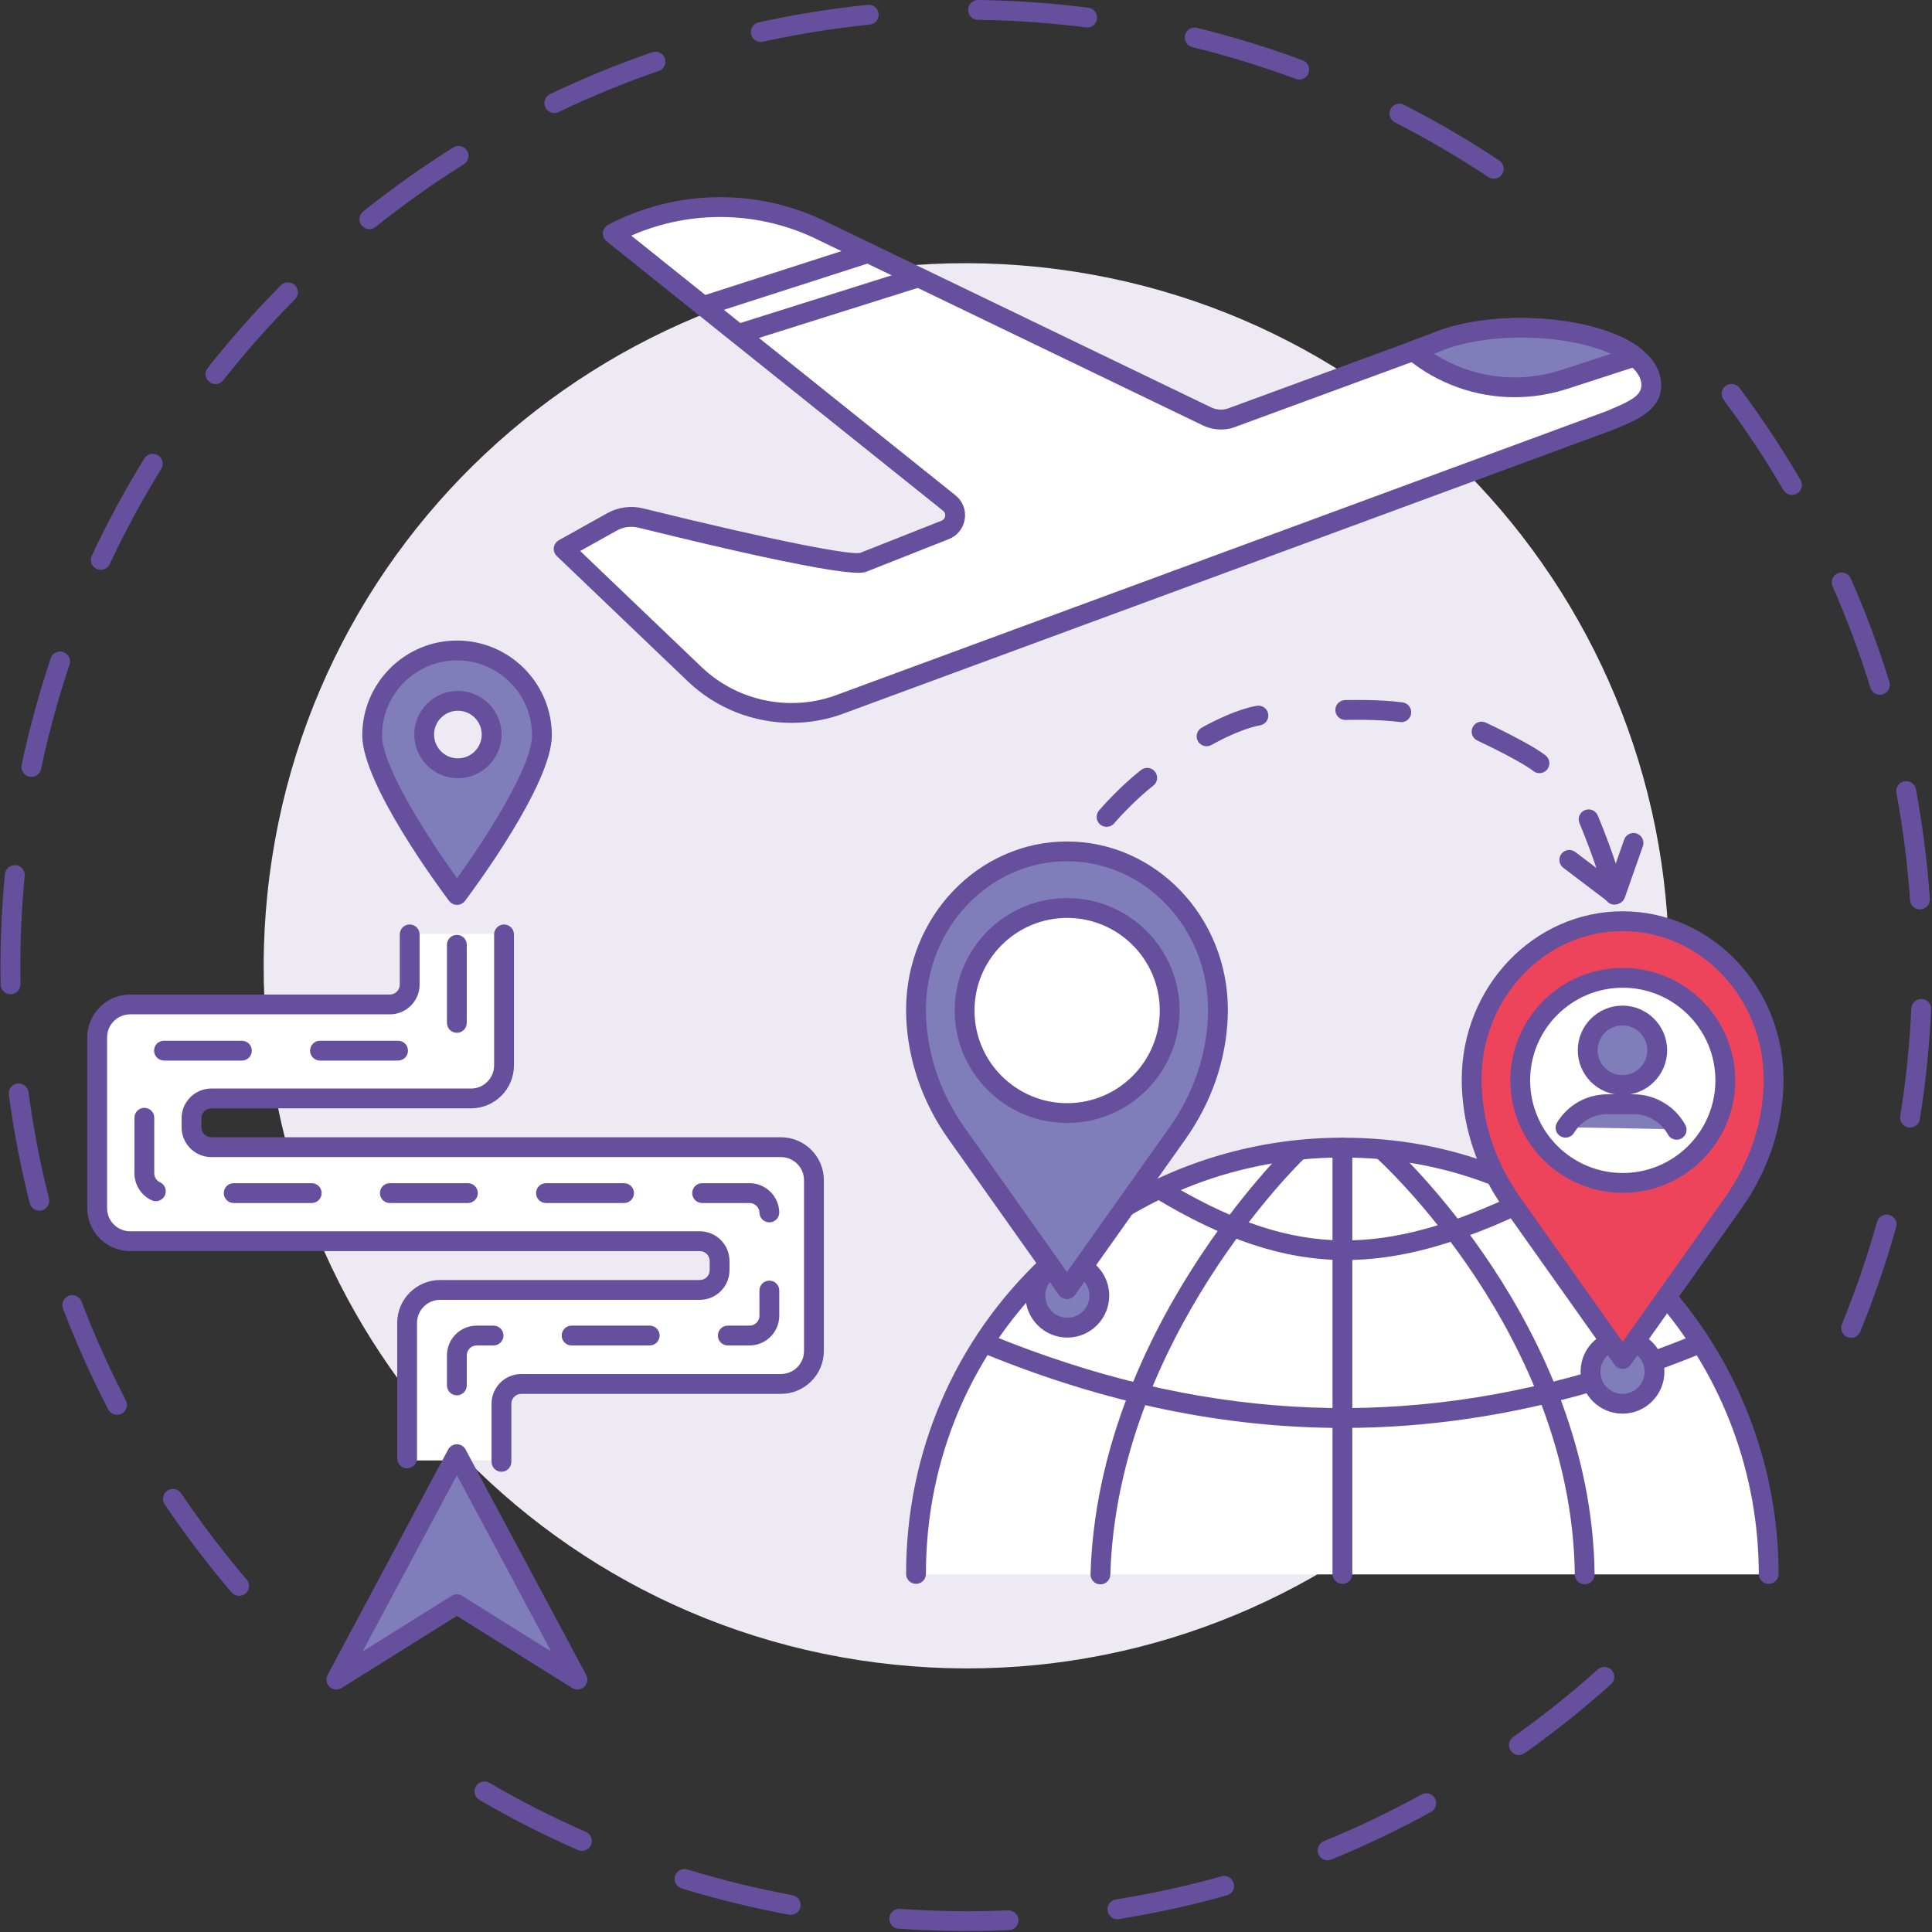 <svg width="120" height="120" viewBox="0 0 120 120" fill="none" xmlns="http://www.w3.org/2000/svg">
<rect x="0" y="0" width="120" height="120" fill="#333333" stroke="none"/>
<g clip-path="url(#clip0_165_9434)">
<path d="M111.303 30.74C111.092 30.74 110.886 30.631 110.771 30.435C109.643 28.506 108.393 26.62 107.056 24.832C106.853 24.56 106.908 24.174 107.18 23.97C107.453 23.767 107.839 23.822 108.042 24.094C109.409 25.92 110.684 27.844 111.834 29.814C112.006 30.107 111.908 30.484 111.614 30.656C111.516 30.713 111.409 30.74 111.303 30.74V30.74ZM116.766 43.154C116.502 43.154 116.259 42.985 116.177 42.721C115.517 40.588 114.727 38.469 113.826 36.423C113.689 36.112 113.831 35.748 114.141 35.611C114.454 35.474 114.817 35.616 114.954 35.927C115.873 38.016 116.681 40.179 117.354 42.356C117.454 42.681 117.272 43.026 116.947 43.127C116.888 43.145 116.826 43.154 116.766 43.154ZM119.251 56.485C118.93 56.485 118.661 56.238 118.637 55.912C118.483 53.682 118.198 51.439 117.788 49.245C117.725 48.912 117.946 48.589 118.281 48.527C118.618 48.463 118.936 48.685 118.999 49.019C119.417 51.26 119.71 53.55 119.867 55.827C119.889 56.167 119.634 56.461 119.294 56.483C119.28 56.485 119.265 56.485 119.251 56.485V56.485ZM118.637 70.036C118.606 70.036 118.573 70.033 118.54 70.028C118.204 69.973 117.976 69.658 118.029 69.323C118.202 68.241 118.347 67.137 118.461 66.041C118.579 64.907 118.664 63.761 118.716 62.633C118.73 62.294 119.034 62.031 119.358 62.047C119.699 62.061 119.962 62.349 119.946 62.69C119.894 63.839 119.806 65.009 119.686 66.168C119.571 67.287 119.421 68.414 119.245 69.516C119.196 69.82 118.935 70.036 118.637 70.036V70.036ZM114.974 83.096C114.897 83.096 114.818 83.082 114.741 83.05C114.426 82.921 114.277 82.562 114.406 82.247C115.25 80.179 115.984 78.039 116.587 75.888C116.678 75.561 117.018 75.37 117.346 75.461C117.673 75.554 117.866 75.893 117.773 76.22C117.158 78.417 116.407 80.601 115.544 82.713C115.447 82.951 115.217 83.096 114.974 83.096Z" fill="#66509E"/>
<path d="M67.525 1.707C67.498 1.707 67.472 1.705 67.446 1.701C66.988 1.643 66.528 1.59 66.065 1.542C64.302 1.36 62.509 1.255 60.738 1.232C60.398 1.227 60.127 0.948 60.132 0.608C60.136 0.27 60.41 0 60.747 0H60.755C62.563 0.024 64.391 0.131 66.193 0.317C66.664 0.366 67.133 0.42 67.601 0.48C67.939 0.523 68.177 0.831 68.135 1.168C68.095 1.48 67.831 1.707 67.525 1.707V1.707ZM47.254 2.606C46.971 2.606 46.716 2.409 46.653 2.122C46.579 1.79 46.79 1.461 47.122 1.388C49.347 0.899 51.627 0.533 53.897 0.302C54.243 0.268 54.539 0.514 54.572 0.852C54.607 1.191 54.361 1.493 54.023 1.527C51.799 1.754 49.568 2.112 47.386 2.591C47.343 2.601 47.297 2.606 47.254 2.606ZM80.698 4.941C80.626 4.941 80.555 4.929 80.484 4.902C78.39 4.124 76.228 3.46 74.057 2.927C73.727 2.846 73.525 2.513 73.606 2.183C73.687 1.852 74.016 1.649 74.35 1.731C76.568 2.275 78.776 2.953 80.913 3.748C81.231 3.866 81.393 4.221 81.275 4.54C81.183 4.788 80.949 4.941 80.698 4.941ZM34.429 7.018C34.201 7.018 33.98 6.889 33.873 6.668C33.727 6.361 33.857 5.994 34.163 5.847C36.223 4.862 38.358 3.986 40.514 3.245C40.839 3.134 41.187 3.305 41.297 3.626C41.407 3.948 41.237 4.298 40.916 4.409C38.804 5.136 36.711 5.993 34.695 6.958C34.608 6.999 34.519 7.018 34.429 7.018ZM92.782 11.1C92.665 11.1 92.547 11.066 92.442 10.996C90.579 9.759 88.626 8.617 86.639 7.604C86.335 7.45 86.215 7.079 86.369 6.776C86.524 6.473 86.895 6.353 87.198 6.507C89.226 7.542 91.221 8.707 93.124 9.971C93.407 10.159 93.484 10.541 93.295 10.824C93.177 11.003 92.982 11.1 92.782 11.1V11.1ZM22.943 14.232C22.763 14.232 22.584 14.152 22.462 14C22.25 13.735 22.292 13.347 22.558 13.135C24.343 11.707 26.225 10.37 28.154 9.159C28.442 8.978 28.821 9.065 29.003 9.353C29.184 9.641 29.097 10.021 28.809 10.202C26.919 11.388 25.075 12.698 23.327 14.097C23.213 14.187 23.078 14.232 22.943 14.232V14.232ZM13.382 23.852C13.248 23.852 13.114 23.809 13.001 23.72C12.735 23.509 12.689 23.122 12.899 22.855C14.31 21.067 15.84 19.34 17.45 17.72C17.691 17.479 18.08 17.478 18.322 17.717C18.563 17.957 18.565 18.347 18.324 18.588C16.747 20.175 15.248 21.867 13.867 23.618C13.744 23.772 13.565 23.852 13.382 23.852V23.852ZM6.258 35.392C6.169 35.392 6.081 35.373 5.998 35.334C5.689 35.189 5.557 34.822 5.7 34.515C6.669 32.45 7.766 30.419 8.965 28.477C9.143 28.188 9.522 28.098 9.812 28.277C10.102 28.455 10.191 28.835 10.014 29.124C8.839 31.026 7.763 33.015 6.817 35.037C6.711 35.261 6.489 35.392 6.258 35.392V35.392ZM1.947 48.253C1.905 48.253 1.862 48.248 1.82 48.239C1.488 48.168 1.273 47.842 1.344 47.509C1.818 45.274 2.426 43.046 3.149 40.886C3.258 40.564 3.607 40.389 3.928 40.498C4.251 40.606 4.426 40.955 4.317 41.278C3.609 43.393 3.014 45.575 2.549 47.764C2.489 48.054 2.232 48.253 1.947 48.253V48.253ZM0.654 61.755C0.319 61.755 0.045 61.488 0.039 61.151C0.032 60.798 0.029 60.445 0.029 60.092C0.029 58.173 0.122 56.221 0.306 54.294C0.339 53.955 0.636 53.71 0.977 53.739C1.316 53.771 1.565 54.072 1.532 54.41C1.352 56.3 1.261 58.212 1.261 60.092C1.261 60.439 1.264 60.784 1.27 61.13C1.277 61.469 1.006 61.751 0.666 61.755H0.654V61.755ZM2.442 75.198C2.168 75.198 1.916 75.012 1.847 74.733C1.288 72.525 0.851 70.258 0.551 67.993C0.505 67.656 0.743 67.347 1.08 67.302C1.407 67.256 1.725 67.494 1.771 67.831C2.065 70.048 2.492 72.269 3.04 74.431C3.124 74.761 2.924 75.095 2.595 75.179C2.543 75.192 2.492 75.198 2.442 75.198ZM7.269 87.873C7.047 87.873 6.832 87.752 6.722 87.541C5.67 85.516 4.725 83.409 3.913 81.278C3.791 80.962 3.952 80.606 4.27 80.484C4.587 80.363 4.944 80.522 5.064 80.84C5.859 82.927 6.784 84.99 7.815 86.974C7.973 87.275 7.854 87.647 7.552 87.804C7.462 87.851 7.365 87.873 7.269 87.873ZM14.851 99.122C14.677 99.122 14.503 99.048 14.382 98.905C14.072 98.543 13.766 98.174 13.464 97.802C12.324 96.401 11.237 94.933 10.231 93.44C10.04 93.158 10.114 92.776 10.396 92.587C10.678 92.396 11.061 92.47 11.251 92.752C12.237 94.213 13.303 95.651 14.42 97.026C14.716 97.39 15.015 97.751 15.319 98.106C15.54 98.365 15.508 98.754 15.25 98.974C15.133 99.073 14.992 99.122 14.851 99.122V99.122Z" fill="#66509E"/>
<path d="M94.343 109.008C94.151 109.008 93.962 108.918 93.841 108.748C93.644 108.47 93.709 108.086 93.987 107.889C95.806 106.598 97.575 105.185 99.241 103.693C99.493 103.466 99.882 103.486 100.11 103.74C100.337 103.993 100.317 104.382 100.063 104.609C98.362 106.133 96.558 107.576 94.699 108.894C94.592 108.971 94.468 109.008 94.343 109.008ZM36.144 114.962C36.06 114.962 35.977 114.945 35.896 114.91C33.806 113.995 31.748 112.948 29.778 111.798C29.484 111.626 29.386 111.25 29.556 110.956C29.726 110.663 30.104 110.562 30.399 110.735C32.328 111.861 34.343 112.886 36.391 113.781C36.703 113.918 36.844 114.282 36.707 114.592C36.606 114.823 36.38 114.962 36.144 114.962V114.962ZM82.459 115.545C82.216 115.545 81.986 115.4 81.888 115.162C81.761 114.847 81.911 114.486 82.226 114.359C84.292 113.513 86.333 112.538 88.292 111.461C88.591 111.297 88.964 111.406 89.128 111.704C89.292 112.001 89.183 112.376 88.885 112.54C86.885 113.641 84.802 114.636 82.692 115.499C82.616 115.529 82.537 115.545 82.459 115.545V115.545ZM49.114 118.934C49.076 118.934 49.038 118.93 49 118.924C46.753 118.508 44.509 117.959 42.334 117.293C42.008 117.193 41.826 116.848 41.926 116.524C42.024 116.2 42.369 116.015 42.695 116.116C44.825 116.768 47.022 117.305 49.224 117.713C49.559 117.774 49.78 118.096 49.718 118.43C49.663 118.727 49.405 118.934 49.114 118.934V118.934ZM69.4 119.204C69.103 119.204 68.841 118.989 68.793 118.685C68.737 118.349 68.967 118.033 69.303 117.979C71.509 117.628 73.717 117.145 75.868 116.541C76.194 116.448 76.536 116.641 76.627 116.968C76.72 117.296 76.528 117.634 76.2 117.727C74.005 118.343 71.748 118.836 69.498 119.196C69.465 119.201 69.432 119.204 69.4 119.204ZM60.071 119.943C58.66 119.943 57.227 119.893 55.808 119.792C55.468 119.768 55.213 119.474 55.238 119.134C55.262 118.795 55.555 118.543 55.895 118.563C58.136 118.721 60.4 118.752 62.616 118.656C62.956 118.65 63.244 118.905 63.259 119.245C63.273 119.584 63.01 119.872 62.671 119.886C61.81 119.924 60.936 119.943 60.071 119.943V119.943Z" fill="#66509E"/>
<path d="M16.612 55.497C19.094 31.524 40.538 14.102 64.509 16.583C88.483 19.064 105.905 40.508 103.425 64.48C100.943 88.453 79.499 105.875 55.525 103.393C31.554 100.913 14.132 79.469 16.612 55.497H16.612Z" fill="#EDEAF3"/>
<path d="M52.353 43.651L100.043 26.07C101.304 25.53 102.63 25.06 102.563 23.809C102.386 20.577 93.644 19.3 89.052 21.306L76.638 25.864C76.09 26.103 75.463 26.087 74.93 25.818L51.163 14.357C47.032 12.281 42.153 12.327 38.062 14.48L58.959 31.218C59.544 31.686 59.404 32.61 58.707 32.886L53.6 34.904C52.663 35.274 42.911 32.917 39.805 32.151C39.194 32 38.553 32.088 38.004 32.394L35.01 34.067L43.147 41.849C45.6 44.195 49.196 44.899 52.353 43.651V43.651Z" fill="white"/>
<path d="M36.037 34.224L43.573 41.43C45.845 43.603 49.203 44.26 52.127 43.104L52.14 43.1L99.831 25.518L100.053 25.422C101.368 24.867 101.984 24.532 101.948 23.869C101.911 23.203 101.294 22.688 100.784 22.373C98.151 20.751 92.463 20.515 89.3 21.896L76.851 26.469C76.168 26.768 75.354 26.746 74.655 26.395L50.895 14.938C47.229 13.095 42.93 13 39.209 14.636L59.344 30.763C59.793 31.122 60.009 31.675 59.924 32.242C59.837 32.809 59.469 33.274 58.935 33.485L53.826 35.503C53.532 35.621 52.633 35.976 39.658 32.775C39.198 32.662 38.718 32.727 38.305 32.958L36.037 34.224H36.037ZM49.17 44.898C46.809 44.898 44.483 44.004 42.722 42.32L34.584 34.538C34.444 34.404 34.374 34.209 34.4 34.016C34.423 33.822 34.538 33.651 34.71 33.556L37.704 31.883C38.392 31.499 39.19 31.39 39.952 31.579C48.395 33.661 52.793 34.471 53.411 34.346L58.483 32.339C58.656 32.271 58.696 32.12 58.705 32.059C58.715 31.997 58.721 31.841 58.575 31.724L37.677 14.987C37.515 14.857 37.43 14.654 37.448 14.447C37.469 14.241 37.592 14.058 37.776 13.961C42.033 11.721 47.14 11.672 51.441 13.833L75.198 25.29C75.578 25.481 76.012 25.493 76.392 25.326L88.842 20.754C92.334 19.228 98.467 19.499 101.43 21.325C102.809 22.175 103.141 23.141 103.178 23.802C103.266 25.402 101.751 26.042 100.534 26.557L100.286 26.662L52.573 44.253C51.47 44.687 50.316 44.898 49.17 44.898H49.17Z" fill="#66509E"/>
<path d="M89.052 21.351L87.773 21.821C90.362 23.95 93.893 24.657 97.156 23.599L101.544 22.175C99.081 20.247 92.734 19.743 89.052 21.351Z" fill="#807DBB"/>
<path d="M89.052 21.319H89.059H89.052ZM89.067 21.97C91.403 23.468 94.282 23.852 96.967 22.98L100.059 21.977C97.251 20.71 92.257 20.591 89.3 21.883L89.265 21.896L89.067 21.97V21.97ZM94.073 24.672C91.665 24.672 89.304 23.845 87.383 22.264C87.211 22.124 87.129 21.903 87.167 21.685C87.204 21.468 87.353 21.286 87.561 21.211L88.824 20.747C92.632 19.093 99.234 19.552 101.923 21.658C102.103 21.798 102.189 22.026 102.15 22.25C102.111 22.474 101.95 22.659 101.734 22.729L97.347 24.152C96.271 24.501 95.167 24.672 94.073 24.672V24.672Z" fill="#66509E"/>
<path d="M43.683 19.624C43.423 19.624 43.18 19.458 43.097 19.196C42.991 18.873 43.169 18.526 43.494 18.422L53.664 15.147C53.99 15.043 54.335 15.22 54.44 15.544C54.544 15.868 54.366 16.215 54.042 16.319L43.872 19.594C43.809 19.614 43.744 19.624 43.683 19.624Z" fill="#66509E"/>
<path d="M45.879 21.356C45.618 21.356 45.375 21.189 45.292 20.926C45.191 20.601 45.37 20.255 45.695 20.153L56.755 16.669C57.081 16.567 57.424 16.747 57.526 17.072C57.629 17.396 57.448 17.742 57.125 17.844L46.065 21.328C46.004 21.347 45.941 21.356 45.879 21.356V21.356Z" fill="#66509E"/>
<path d="M109.855 97.789C109.855 91.216 107.46 85.201 103.495 80.572L92.787 73.031C89.832 71.891 86.732 71.309 83.375 71.309C78.446 71.309 73.83 72.657 69.879 75.001L65.124 78.603C60.016 83.43 56.895 90.206 56.895 97.789H109.855H109.855Z" fill="white"/>
<path d="M109.856 98.376C109.515 98.376 109.24 98.1 109.24 97.76C109.24 91.62 107.051 85.67 103.076 81.003L92.497 73.549C89.586 72.437 86.601 71.896 83.375 71.896C78.737 71.896 74.191 73.137 70.224 75.484L65.523 79.045C60.356 83.94 57.511 90.585 57.511 97.76C57.511 98.1 57.235 98.376 56.895 98.376C56.555 98.376 56.279 98.1 56.279 97.76C56.279 90.233 59.27 83.259 64.701 78.127C64.717 78.111 64.734 78.097 64.753 78.083L69.508 74.481C69.526 74.467 69.545 74.455 69.564 74.444C73.73 71.971 78.506 70.664 83.375 70.664C86.782 70.664 89.933 71.24 93.01 72.428C93.057 72.447 93.101 72.47 93.142 72.499L103.849 80.04C103.892 80.069 103.93 80.103 103.963 80.143C108.16 85.044 110.471 91.3 110.471 97.76C110.471 98.1 110.196 98.376 109.856 98.376V98.376Z" fill="#66509E"/>
<path d="M98.428 98.403C98.093 98.403 97.817 98.132 97.814 97.795C97.635 82.924 85.669 72.083 85.548 71.974C85.295 71.747 85.271 71.358 85.498 71.105C85.725 70.851 86.114 70.828 86.367 71.054C86.493 71.166 98.86 82.355 99.044 97.78C99.049 98.121 98.776 98.399 98.436 98.403H98.428V98.403Z" fill="#66509E"/>
<path d="M83.379 98.376C83.039 98.376 82.764 98.1 82.764 97.76V71.28C82.764 70.94 83.039 70.664 83.379 70.664C83.72 70.664 83.995 70.94 83.995 71.28V97.76C83.995 98.1 83.72 98.376 83.379 98.376Z" fill="#66509E"/>
<path d="M83.41 88.692C76.061 88.692 68.697 87.163 61.174 84.097C60.859 83.968 60.708 83.609 60.837 83.294C60.965 82.979 61.324 82.828 61.64 82.955C74.225 88.086 86.35 88.825 98.716 85.209C99.04 85.115 99.384 85.3 99.48 85.628C99.574 85.954 99.387 86.296 99.061 86.392C93.818 87.924 88.618 88.692 83.41 88.692V88.692Z" fill="#66509E"/>
<path d="M102.657 85.182C102.404 85.182 102.167 85.026 102.078 84.774C101.963 84.455 102.128 84.102 102.448 83.987C103.334 83.667 104.238 83.321 105.133 82.955C105.449 82.828 105.808 82.979 105.936 83.292C106.063 83.607 105.912 83.968 105.597 84.096C104.687 84.467 103.767 84.82 102.865 85.144C102.796 85.17 102.726 85.182 102.657 85.182Z" fill="#66509E"/>
<path d="M68.35 98.408H68.332C67.991 98.399 67.724 98.115 67.735 97.775C68.174 82.646 79.979 71.24 80.099 71.126C80.344 70.893 80.735 70.901 80.969 71.147C81.202 71.394 81.193 71.783 80.947 72.018C80.832 72.128 69.39 83.199 68.965 97.811C68.955 98.145 68.681 98.408 68.35 98.408V98.408Z" fill="#66509E"/>
<path d="M83.55 78.263C79.697 78.263 76.001 76.984 71.694 74.385C71.402 74.209 71.309 73.831 71.486 73.54C71.662 73.249 72.04 73.156 72.33 73.33C79.958 77.933 85.33 78.211 93.609 74.426C93.921 74.285 94.284 74.422 94.426 74.73C94.566 75.039 94.431 75.404 94.12 75.546C90.175 77.349 86.807 78.263 83.55 78.263Z" fill="#66509E"/>
<path d="M67.226 78.75C67.853 79.085 68.28 79.745 68.28 80.506C68.28 81.603 67.39 82.493 66.292 82.493C65.196 82.493 64.307 81.603 64.307 80.506C64.307 79.752 64.727 79.095 65.346 78.758L67.226 78.75V78.75Z" fill="#807DBB"/>
<path d="M66.293 83.08C64.858 83.08 63.691 81.911 63.691 80.477C63.691 79.521 64.213 78.644 65.052 78.188C65.351 78.026 65.726 78.136 65.888 78.436C66.05 78.733 65.939 79.108 65.641 79.27C65.197 79.511 64.923 79.973 64.923 80.477C64.923 81.233 65.537 81.848 66.293 81.848C67.05 81.848 67.666 81.233 67.666 80.477C67.666 79.968 67.386 79.503 66.937 79.266C66.638 79.105 66.525 78.732 66.683 78.433C66.843 78.132 67.217 78.018 67.517 78.177C68.369 78.631 68.896 79.513 68.896 80.477C68.896 81.911 67.729 83.08 66.293 83.08V83.08Z" fill="#66509E"/>
<path d="M101.498 83.379C102.24 83.667 102.764 84.388 102.764 85.231C102.764 86.329 101.874 87.218 100.776 87.218C99.679 87.218 98.789 86.329 98.789 85.231C98.789 84.388 99.315 83.667 100.055 83.379H101.498V83.379Z" fill="#807DBB"/>
<path d="M100.777 87.805C99.342 87.805 98.174 86.637 98.174 85.202C98.174 84.12 98.826 83.169 99.832 82.777C100.149 82.653 100.506 82.81 100.629 83.127C100.753 83.443 100.596 83.801 100.279 83.924C99.749 84.131 99.405 84.632 99.405 85.202C99.405 85.958 100.021 86.574 100.777 86.574C101.533 86.574 102.149 85.958 102.149 85.202C102.149 84.632 101.805 84.131 101.276 83.924C100.958 83.801 100.802 83.443 100.925 83.127C101.049 82.81 101.407 82.654 101.722 82.777C102.73 83.169 103.38 84.12 103.38 85.202C103.38 86.637 102.213 87.805 100.777 87.805Z" fill="#66509E"/>
<path d="M107.639 74.709C109.132 72.602 110.052 70.084 110.153 67.458C110.157 67.312 110.161 67.167 110.161 67.027C110.161 61.592 105.962 57.188 100.783 57.188C95.605 57.188 91.406 61.592 91.406 67.027C91.406 67.167 91.408 67.312 91.414 67.458C91.513 70.084 92.433 72.602 93.927 74.709L100.783 84.378L107.639 74.709V74.709Z" fill="#EE445B"/>
<path d="M100.783 57.833C95.952 57.833 92.021 61.972 92.021 67.057C92.021 67.189 92.024 67.326 92.03 67.465C92.122 69.907 92.953 72.298 94.43 74.383L100.783 83.343L107.136 74.383H107.138C108.615 72.298 109.445 69.907 109.537 67.466C109.542 67.326 109.545 67.189 109.545 67.057C109.545 61.972 105.615 57.833 100.783 57.833V57.833ZM100.783 85.024C100.585 85.024 100.396 84.927 100.281 84.764L93.426 75.094C91.808 72.816 90.901 70.194 90.799 67.512C90.793 67.356 90.791 67.205 90.791 67.057C90.791 61.291 95.273 56.602 100.783 56.602C106.293 56.602 110.777 61.291 110.777 67.057C110.777 67.205 110.774 67.356 110.769 67.512C110.667 70.194 109.758 72.816 108.141 75.094L101.286 84.764C101.171 84.927 100.983 85.024 100.783 85.024V85.024Z" fill="#66509E"/>
<path d="M107.162 67.073C107.162 70.591 104.31 73.443 100.792 73.443C97.276 73.443 94.424 70.591 94.424 67.073C94.424 63.555 97.276 60.703 100.792 60.703C104.31 60.703 107.162 63.555 107.162 67.073Z" fill="white"/>
<path d="M100.793 61.349C97.621 61.349 95.04 63.93 95.04 67.103C95.04 70.276 97.621 72.857 100.793 72.857C103.966 72.857 106.547 70.276 106.547 67.103C106.547 63.93 103.966 61.349 100.793 61.349ZM100.793 74.089C96.941 74.089 93.809 70.955 93.809 67.103C93.809 63.251 96.941 60.117 100.793 60.117C104.645 60.117 107.779 63.251 107.779 67.103C107.779 70.955 104.645 74.089 100.793 74.089Z" fill="#66509E"/>
<path d="M102.931 65.206C102.931 66.398 101.964 67.365 100.772 67.365C99.58 67.365 98.613 66.398 98.613 65.206C98.613 64.014 99.58 63.047 100.772 63.047C101.964 63.047 102.931 64.014 102.931 65.206Z" fill="#807DBB"/>
<path d="M100.773 63.693C99.922 63.693 99.23 64.385 99.23 65.236C99.23 66.086 99.922 66.779 100.773 66.779C101.625 66.779 102.316 66.086 102.316 65.236C102.316 64.385 101.625 63.693 100.773 63.693ZM100.773 68.011C99.244 68.011 97.998 66.765 97.998 65.236C97.998 63.705 99.244 62.461 100.773 62.461C102.304 62.461 103.548 63.705 103.548 65.236C103.548 66.765 102.304 68.011 100.773 68.011Z" fill="#66509E"/>
<path d="M97.236 70.014C97.775 69.139 98.74 68.555 99.843 68.555H101.458C102.614 68.555 103.621 69.197 104.14 70.144L97.236 70.014V70.014Z" fill="#807DBB"/>
<path d="M104.14 70.789C103.923 70.789 103.712 70.674 103.6 70.47C103.17 69.687 102.35 69.2 101.458 69.2H99.843C98.988 69.2 98.21 69.636 97.762 70.367C97.585 70.657 97.205 70.747 96.915 70.57C96.625 70.392 96.534 70.013 96.712 69.723C97.386 68.624 98.556 67.969 99.843 67.969H101.458C102.8 67.969 104.035 68.7 104.681 69.877C104.843 70.175 104.734 70.55 104.436 70.714C104.342 70.766 104.241 70.789 104.14 70.789Z" fill="#66509E"/>
<path d="M73.128 70.371C74.622 68.264 75.542 65.746 75.641 63.122C75.646 62.974 75.649 62.83 75.649 62.689C75.649 57.256 71.451 52.852 66.271 52.852C61.093 52.852 56.895 57.256 56.895 62.689C56.895 62.83 56.898 62.974 56.903 63.122C57.002 65.746 57.921 68.264 59.416 70.371L66.271 80.04L73.128 70.371V70.371Z" fill="#807DBB"/>
<path d="M66.271 53.497C61.441 53.497 57.511 57.634 57.511 62.719C57.511 62.853 57.514 62.989 57.519 63.129C57.612 65.57 58.441 67.962 59.919 70.045L66.271 79.006L72.626 70.045C74.103 67.962 74.933 65.57 75.026 63.129C75.032 62.989 75.034 62.853 75.034 62.719C75.034 57.634 71.103 53.497 66.271 53.497V53.497ZM66.271 80.688C66.073 80.688 65.886 80.59 65.769 80.428L58.914 70.758C57.298 68.478 56.389 65.856 56.287 63.174C56.282 63.02 56.279 62.867 56.279 62.719C56.279 56.955 60.761 52.266 66.271 52.266C71.782 52.266 76.265 56.955 76.265 62.719C76.265 62.867 76.263 63.02 76.257 63.174C76.155 65.856 75.246 68.478 73.63 70.758L66.775 80.428C66.659 80.59 66.471 80.688 66.271 80.688V80.688Z" fill="#66509E"/>
<path d="M72.651 62.794C72.651 66.312 69.799 69.164 66.281 69.164C62.764 69.164 59.912 66.312 59.912 62.794C59.912 59.278 62.764 56.426 66.281 56.426C69.799 56.426 72.651 59.278 72.651 62.794Z" fill="white"/>
<path d="M66.281 57.013C63.109 57.013 60.528 59.594 60.528 62.766C60.528 65.939 63.109 68.52 66.281 68.52C69.454 68.52 72.035 65.939 72.035 62.766C72.035 59.594 69.454 57.013 66.281 57.013V57.013ZM66.281 69.751C62.431 69.751 59.297 66.618 59.297 62.766C59.297 58.913 62.431 55.781 66.281 55.781C70.133 55.781 73.267 58.913 73.267 62.766C73.267 66.618 70.133 69.751 66.281 69.751Z" fill="#66509E"/>
<path d="M68.73 51.356C68.589 51.356 68.447 51.309 68.331 51.209C68.072 50.987 68.042 50.6 68.263 50.34C68.313 50.282 69.497 48.902 70.875 47.825C71.145 47.617 71.532 47.664 71.74 47.932C71.949 48.2 71.902 48.587 71.634 48.797C70.356 49.795 69.211 51.127 69.2 51.142C69.077 51.283 68.905 51.356 68.73 51.356Z" fill="#66509E"/>
<path d="M74.941 46.35C74.728 46.35 74.522 46.24 74.409 46.042C74.239 45.748 74.34 45.371 74.634 45.201C74.71 45.157 76.53 44.112 78.053 43.838C78.382 43.777 78.708 44.001 78.768 44.335C78.828 44.67 78.606 44.99 78.27 45.051C76.963 45.286 75.266 46.258 75.25 46.268C75.152 46.324 75.047 46.35 74.941 46.35V46.35Z" fill="#66509E"/>
<path d="M87.039 44.854C87.011 44.854 86.982 44.852 86.952 44.848C85.607 44.661 83.593 44.715 83.573 44.717L83.555 44.717C83.223 44.717 82.951 44.452 82.94 44.118C82.93 43.779 83.198 43.495 83.538 43.485C83.626 43.483 85.677 43.427 87.122 43.628C87.459 43.675 87.694 43.986 87.648 44.323C87.606 44.631 87.341 44.854 87.039 44.854V44.854Z" fill="#66509E"/>
<path d="M95.619 48.022C95.487 48.022 95.355 47.98 95.241 47.892C94.523 47.332 92.487 46.335 91.762 45.998C91.454 45.855 91.32 45.489 91.465 45.18C91.606 44.872 91.973 44.739 92.282 44.882C92.394 44.934 95.022 46.16 95.999 46.92C96.266 47.129 96.315 47.516 96.106 47.784C95.984 47.94 95.802 48.022 95.619 48.022V48.022Z" fill="#66509E"/>
<path d="M100.271 56.187C99.987 56.187 99.732 55.99 99.669 55.703C99.277 53.911 98.116 51.157 98.105 51.13C97.973 50.816 98.12 50.454 98.433 50.322C98.746 50.19 99.107 50.338 99.239 50.65C99.288 50.768 100.455 53.538 100.872 55.438C100.945 55.771 100.735 56.098 100.403 56.172C100.359 56.182 100.315 56.187 100.271 56.187Z" fill="#66509E"/>
<path d="M100.239 56.127C100.11 56.127 99.978 56.086 99.868 56.001L97.099 53.899C96.828 53.694 96.775 53.306 96.981 53.036C97.187 52.766 97.573 52.713 97.843 52.917L100.613 55.021C100.883 55.226 100.935 55.614 100.731 55.884C100.609 56.044 100.425 56.127 100.239 56.127V56.127Z" fill="#66509E"/>
<path d="M100.342 56.156C100.275 56.156 100.207 56.145 100.139 56.121C99.818 56.008 99.649 55.657 99.761 55.336L100.879 52.151C100.991 51.83 101.345 51.66 101.665 51.773C101.986 51.887 102.155 52.238 102.042 52.559L100.923 55.743C100.835 55.997 100.597 56.156 100.342 56.156Z" fill="#66509E"/>
<path d="M25.446 58.008V61.124C25.446 61.805 24.895 62.356 24.216 62.356H11.386H8.086C6.953 62.356 6.035 63.272 6.035 64.405V75.013C6.035 76.143 6.953 77.061 8.086 77.061H43.465C44.144 77.061 44.695 77.613 44.695 78.291V78.858C44.695 79.538 44.144 80.088 43.465 80.088H30.635H27.334C26.202 80.088 25.286 81.006 25.286 82.138V90.709H31.125V87.159C31.125 86.479 31.675 85.927 32.355 85.927H48.486C49.618 85.927 50.534 85.011 50.534 83.879V80.578V76.572V73.271C50.534 72.14 49.618 71.222 48.486 71.222H45.185H13.106C12.426 71.222 11.875 70.671 11.875 69.992V69.425C11.875 68.746 12.426 68.195 13.106 68.195H29.237C30.367 68.195 31.286 67.277 31.286 66.145V62.844V58.008H25.446V58.008Z" fill="white"/>
<path d="M28.377 90.293L20.889 104.291L28.377 99.608L35.865 104.291L28.377 90.293V90.293Z" fill="#807DBB"/>
<path d="M28.378 99.024C28.491 99.024 28.605 99.055 28.704 99.118L34.233 102.575L28.378 91.63L22.523 102.575L28.05 99.118C28.151 99.055 28.264 99.024 28.378 99.024ZM20.89 104.939C20.737 104.939 20.587 104.883 20.469 104.773C20.266 104.583 20.214 104.279 20.346 104.033L27.834 90.033C27.942 89.833 28.151 89.707 28.378 89.707C28.605 89.707 28.814 89.833 28.919 90.033L36.409 104.033C36.54 104.279 36.49 104.583 36.286 104.773C36.083 104.964 35.776 104.994 35.54 104.846L28.378 100.367L21.216 104.846C21.115 104.909 21.001 104.939 20.89 104.939V104.939Z" fill="#66509E"/>
<path d="M28.443 47.689C27.285 47.689 26.347 46.751 26.347 45.594C26.347 44.437 27.285 43.499 28.443 43.499C29.6 43.499 30.537 44.437 30.537 45.594C30.537 46.751 29.6 47.689 28.443 47.689V47.689ZM28.389 40.371C25.477 40.371 23.115 42.732 23.115 45.644C23.115 48.557 28.389 55.557 28.389 55.557C28.389 55.557 33.662 48.557 33.662 45.644C33.662 42.732 31.301 40.371 28.389 40.371V40.371Z" fill="#807DBB"/>
<path d="M28.442 44.145C27.626 44.145 26.961 44.808 26.961 45.624C26.961 46.44 27.626 47.103 28.442 47.103C29.258 47.103 29.921 46.44 29.921 45.624C29.921 44.808 29.258 44.145 28.442 44.145V44.145ZM28.442 48.335C26.947 48.335 25.73 47.119 25.73 45.624C25.73 44.129 26.947 42.913 28.442 42.913C29.936 42.913 31.152 44.129 31.152 45.624C31.152 47.119 29.936 48.335 28.442 48.335ZM28.388 41.017C25.82 41.017 23.73 43.106 23.73 45.674C23.73 47.671 26.741 52.263 28.388 54.548C30.034 52.263 33.045 47.671 33.045 45.674C33.045 43.106 30.955 41.017 28.388 41.017ZM28.388 56.203C28.195 56.203 28.012 56.113 27.895 55.959C27.344 55.225 22.5 48.705 22.5 45.674C22.5 42.427 25.141 39.785 28.388 39.785C31.635 39.785 34.276 42.427 34.276 45.674C34.276 48.705 29.432 55.225 28.88 55.959C28.763 56.113 28.582 56.203 28.388 56.203V56.203Z" fill="#66509E"/>
<path d="M28.377 64.148C28.036 64.148 27.761 63.873 27.761 63.532V58.682C27.761 58.342 28.036 58.066 28.377 58.066C28.717 58.066 28.992 58.342 28.992 58.682V63.532C28.992 63.873 28.717 64.148 28.377 64.148ZM15.025 65.874H10.197C9.86 65.874 9.576 65.605 9.57 65.269C9.564 64.934 9.819 64.655 10.154 64.643H15.025C15.365 64.643 15.641 64.918 15.641 65.258C15.641 65.599 15.365 65.874 15.025 65.874V65.874ZM24.724 65.874H19.876C19.535 65.874 19.26 65.599 19.26 65.258C19.26 64.918 19.535 64.643 19.876 64.643H24.724C25.065 64.643 25.34 64.918 25.34 65.258C25.34 65.599 25.065 65.874 24.724 65.874ZM9.679 74.608C9.592 74.608 9.506 74.589 9.421 74.551C8.77 74.249 8.35 73.592 8.35 72.876V69.425C8.35 69.085 8.625 68.81 8.965 68.81C9.306 68.81 9.581 69.085 9.581 69.425V72.876C9.581 73.114 9.721 73.332 9.939 73.433C10.247 73.577 10.381 73.942 10.239 74.251C10.134 74.476 9.912 74.608 9.679 74.608V74.608ZM19.362 74.722H14.513C14.173 74.722 13.898 74.446 13.898 74.106C13.898 73.766 14.173 73.49 14.513 73.49H19.362C19.702 73.49 19.978 73.766 19.978 74.106C19.978 74.446 19.702 74.722 19.362 74.722V74.722ZM29.063 74.722H24.213C23.872 74.722 23.597 74.446 23.597 74.106C23.597 73.766 23.872 73.49 24.213 73.49H29.063C29.403 73.49 29.679 73.766 29.679 74.106C29.679 74.446 29.403 74.722 29.063 74.722ZM38.762 74.722H33.912C33.572 74.722 33.296 74.446 33.296 74.106C33.296 73.766 33.572 73.49 33.912 73.49H38.762C39.102 73.49 39.378 73.766 39.378 74.106C39.378 74.446 39.102 74.722 38.762 74.722ZM47.786 75.923C47.452 75.923 47.178 75.657 47.17 75.322C47.164 74.991 46.887 74.722 46.556 74.722H43.611C43.271 74.722 42.995 74.446 42.995 74.106C42.995 73.766 43.271 73.49 43.611 73.49H46.556C47.551 73.49 48.38 74.299 48.402 75.295C48.41 75.635 48.14 75.917 47.8 75.923H47.786V75.923ZM40.354 83.569H35.504C35.164 83.569 34.888 83.293 34.888 82.953C34.888 82.613 35.164 82.337 35.504 82.337H40.354C40.694 82.337 40.97 82.613 40.97 82.953C40.97 83.293 40.694 83.569 40.354 83.569ZM46.556 83.569H45.203C44.863 83.569 44.589 83.293 44.589 82.953C44.589 82.613 44.863 82.337 45.203 82.337H46.556C46.895 82.337 47.17 82.062 47.17 81.722V80.158C47.17 79.818 47.446 79.542 47.786 79.542C48.126 79.542 48.402 79.818 48.402 80.158V81.722C48.402 82.74 47.573 83.569 46.556 83.569V83.569ZM28.377 86.666C28.036 86.666 27.761 86.391 27.761 86.051V84.183C27.761 83.164 28.589 82.337 29.606 82.337H30.655C30.995 82.337 31.271 82.613 31.271 82.953C31.271 83.293 30.995 83.569 30.655 83.569H29.606C29.268 83.569 28.992 83.844 28.992 84.183V86.051C28.992 86.391 28.717 86.666 28.377 86.666V86.666Z" fill="#66509E"/>
<path d="M31.145 91.412C30.805 91.412 30.53 91.137 30.53 90.797V87.19C30.53 86.171 31.357 85.343 32.375 85.343H48.506C49.297 85.343 49.939 84.701 49.939 83.91V73.302C49.939 72.512 49.297 71.869 48.506 71.869H13.127C12.108 71.869 11.279 71.041 11.279 70.023V69.457C11.279 68.439 12.108 67.611 13.127 67.611H29.256C30.046 67.611 30.69 66.967 30.69 66.176V58.038C30.69 57.697 30.966 57.422 31.306 57.422C31.646 57.422 31.922 57.697 31.922 58.038V66.176C31.922 67.647 30.727 68.842 29.256 68.842H13.127C12.788 68.842 12.511 69.118 12.511 69.457V70.023C12.511 70.362 12.788 70.638 13.127 70.638H48.506C49.975 70.638 51.171 71.833 51.171 73.302V83.91C51.171 85.379 49.975 86.576 48.506 86.576H32.375C32.037 86.576 31.761 86.85 31.761 87.19V90.797C31.761 91.137 31.486 91.412 31.145 91.412Z" fill="#66509E"/>
<path d="M25.286 91.2C24.946 91.2 24.67 90.924 24.67 90.584V82.17C24.67 80.701 25.866 79.504 27.335 79.504H43.466C43.804 79.504 44.08 79.228 44.08 78.89V78.323C44.08 77.984 43.804 77.709 43.466 77.709H8.086C6.617 77.709 5.42 76.513 5.42 75.044V64.436C5.42 62.967 6.617 61.772 8.086 61.772H24.215C24.554 61.772 24.831 61.496 24.831 61.156V58.038C24.831 57.697 25.107 57.422 25.447 57.422C25.787 57.422 26.062 57.697 26.062 58.038V61.156C26.062 62.175 25.234 63.003 24.215 63.003H8.086C7.295 63.003 6.651 63.645 6.651 64.436V75.044C6.651 75.835 7.295 76.477 8.086 76.477H43.466C44.483 76.477 45.311 77.305 45.311 78.323V78.89C45.311 79.909 44.483 80.735 43.466 80.735H27.335C26.544 80.735 25.902 81.379 25.902 82.17V90.584C25.902 90.924 25.626 91.2 25.286 91.2V91.2Z" fill="#66509E"/>
</g>
<defs>
<clipPath id="clip0_165_9434">
<rect width="120" height="120" fill="white"/>
</clipPath>
</defs>
</svg>
